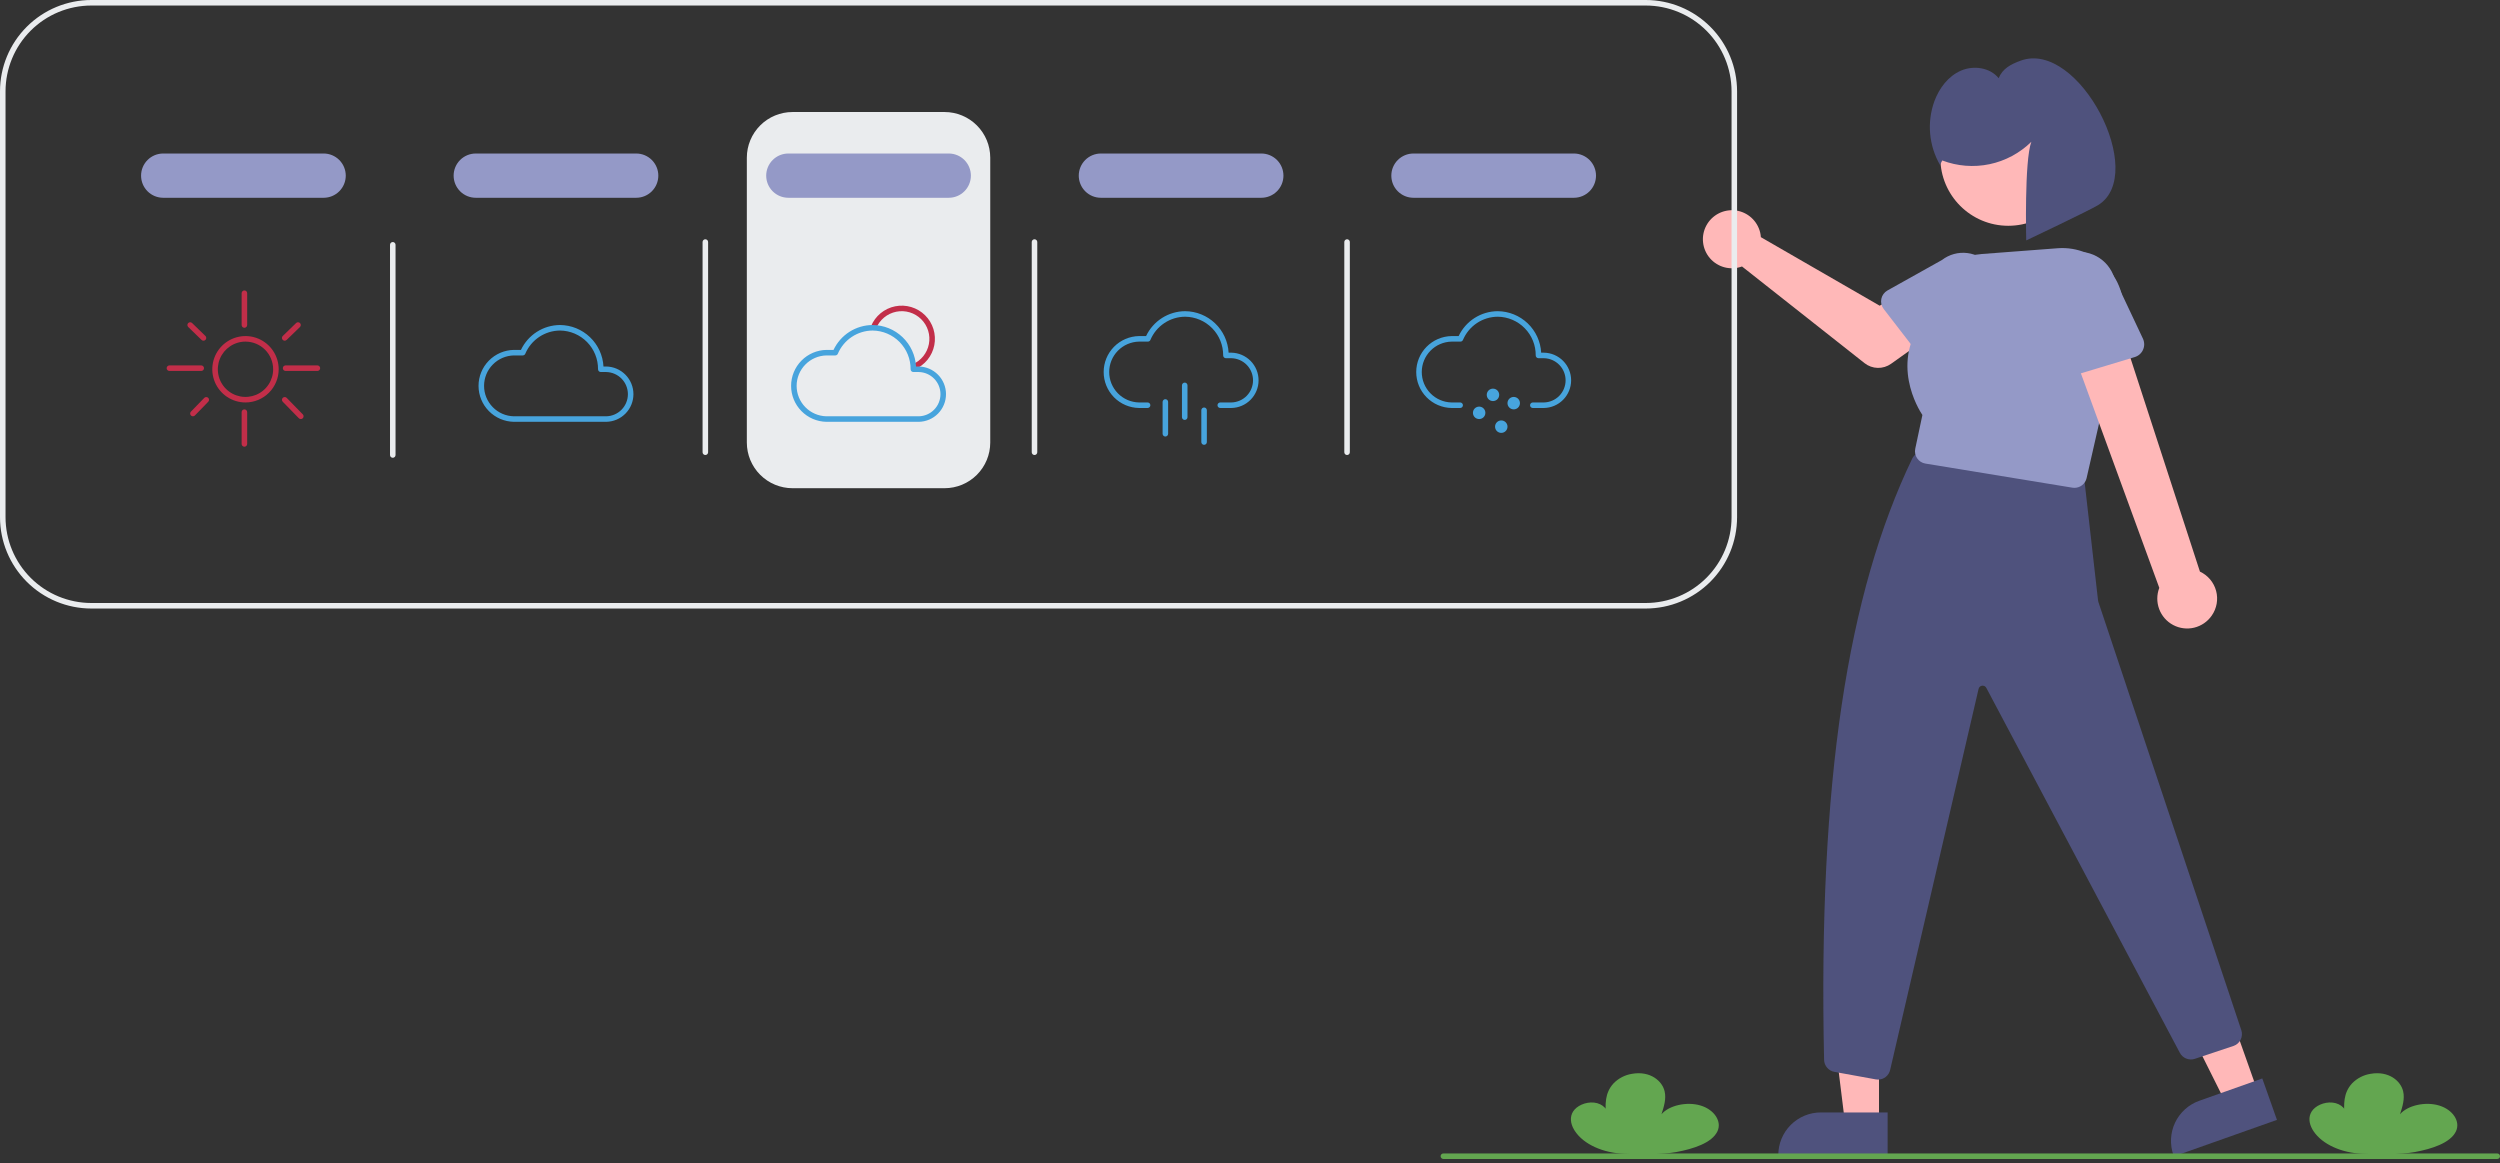 <svg width="230" height="107" viewBox="0 0 230 107" fill="none" xmlns="http://www.w3.org/2000/svg">
<rect x="0" y="0" width="230" height="107" fill="#333333" stroke="none"/>
<g clip-path="url(#clip0_340_175866)">
<path d="M217.375 106.151C215.424 106.07 213.646 105.283 212.841 104.062C212.804 104.005 212.768 103.947 212.735 103.889C212.441 103.369 212.35 102.771 212.671 102.259C212.992 101.747 213.794 101.357 214.599 101.438C215.405 101.519 216.034 102.161 215.7 102.67C215.626 101.642 215.565 100.563 216.394 99.668C216.85 99.201 217.444 98.893 218.09 98.792C219.759 98.498 220.867 99.442 221.089 100.395C221.253 101.099 221.027 101.814 220.802 102.51C221.496 101.689 223.147 101.324 224.412 101.711C225.677 102.099 226.378 103.186 225.946 104.087C225.437 105.149 223.74 105.698 222.164 105.988C220.863 106.228 218.911 106.215 217.375 106.151Z" fill="#63A650"/>
<path d="M149.43 106.151C147.478 106.07 145.7 105.283 144.896 104.062C144.858 104.005 144.823 103.947 144.79 103.889C144.496 103.369 144.404 102.771 144.725 102.259C145.047 101.747 145.849 101.357 146.654 101.438C147.46 101.519 148.088 102.161 147.755 102.67C147.681 101.642 147.62 100.563 148.448 99.668C148.904 99.201 149.499 98.893 150.144 98.792C151.814 98.498 152.922 99.442 153.144 100.395C153.308 101.099 153.082 101.814 152.856 102.51C153.551 101.689 155.202 101.324 156.467 101.711C157.731 102.099 158.433 103.186 158.001 104.087C157.492 105.149 155.795 105.698 154.219 105.988C152.917 106.228 150.965 106.215 149.43 106.151Z" fill="#63A650"/>
<path d="M86.904 44.915H72.908C71.795 44.914 70.727 44.471 69.94 43.684C69.153 42.897 68.71 41.83 68.709 40.716V14.505C68.71 13.392 69.153 12.325 69.94 11.538C70.727 10.75 71.795 10.308 72.908 10.306H86.904C88.017 10.308 89.085 10.75 89.872 11.538C90.659 12.325 91.102 13.392 91.103 14.505V40.716C91.102 41.83 90.659 42.897 89.872 43.684C89.085 44.471 88.017 44.914 86.904 44.915Z" fill="#EAECEE"/>
<path d="M172.868 103.363H169.748L168.264 91.329L172.868 91.329L172.868 103.363Z" fill="#FFB8B8"/>
<path d="M173.663 106.387L163.604 106.387V106.259C163.604 105.745 163.705 105.236 163.902 104.761C164.098 104.286 164.387 103.854 164.75 103.491C165.114 103.127 165.546 102.839 166.021 102.642C166.496 102.445 167.005 102.344 167.519 102.344H167.519L173.663 102.344L173.663 106.387Z" fill="#4F527D"/>
<path d="M207.719 100.444L204.778 101.485L199.361 90.638L203.702 89.101L207.719 100.444Z" fill="#FFB8B8"/>
<path d="M209.48 103.029L199.998 106.387L199.955 106.267C199.783 105.782 199.709 105.269 199.736 104.755C199.763 104.242 199.89 103.739 200.112 103.274C200.333 102.81 200.644 102.394 201.026 102.05C201.408 101.706 201.854 101.441 202.339 101.269L202.339 101.269L208.131 99.218L209.48 103.029Z" fill="#4F527D"/>
<path d="M172.781 99.322C172.711 99.322 172.641 99.316 172.572 99.303L168.757 98.61C168.498 98.562 168.262 98.426 168.091 98.225C167.92 98.024 167.823 97.77 167.816 97.506C167.262 71.826 169.988 54.569 175.92 42.199C176.025 41.98 176.198 41.801 176.413 41.687C176.628 41.574 176.873 41.532 177.114 41.568L190.833 43.548C191.083 43.585 191.315 43.703 191.491 43.885C191.667 44.066 191.778 44.301 191.807 44.553L193.017 55.216C193.023 55.274 193.035 55.331 193.053 55.386L206.207 94.796C206.296 95.083 206.27 95.394 206.134 95.661C205.998 95.929 205.762 96.133 205.477 96.229L201.923 97.414C201.661 97.5 201.377 97.489 201.123 97.384C200.868 97.279 200.66 97.086 200.536 96.84L182.744 63.29C182.708 63.22 182.652 63.162 182.582 63.125C182.513 63.087 182.433 63.073 182.355 63.082C182.277 63.092 182.203 63.126 182.145 63.179C182.087 63.232 182.046 63.302 182.029 63.379L173.896 98.422C173.841 98.677 173.7 98.905 173.498 99.069C173.295 99.233 173.042 99.322 172.781 99.322Z" fill="#4F527D"/>
<path d="M161.938 21.401C161.969 21.538 161.99 21.678 161.999 21.818L172.931 28.125L175.588 26.595L178.42 30.303L173.98 33.468C173.621 33.724 173.189 33.856 172.748 33.846C172.308 33.835 171.883 33.682 171.537 33.409L160.265 24.516C159.756 24.704 159.202 24.733 158.676 24.599C158.151 24.465 157.678 24.174 157.322 23.765C156.966 23.355 156.743 22.848 156.683 22.308C156.622 21.769 156.727 21.225 156.984 20.747C157.241 20.269 157.637 19.881 158.12 19.633C158.603 19.386 159.149 19.292 159.687 19.363C160.225 19.434 160.728 19.667 161.13 20.031C161.532 20.395 161.814 20.873 161.938 21.401Z" fill="#FFB8B8"/>
<path d="M173.082 27.494C173.115 27.333 173.182 27.181 173.279 27.048C173.376 26.915 173.501 26.805 173.645 26.724L178.661 23.919C179.328 23.405 180.171 23.176 181.006 23.282C181.841 23.388 182.6 23.822 183.117 24.487C183.633 25.152 183.865 25.995 183.76 26.83C183.656 27.666 183.225 28.426 182.561 28.944L178.562 33.097C178.448 33.216 178.309 33.308 178.156 33.369C178.003 33.429 177.839 33.455 177.674 33.446C177.51 33.437 177.35 33.393 177.204 33.316C177.058 33.24 176.931 33.133 176.83 33.002L173.297 28.423C173.197 28.293 173.125 28.143 173.088 27.982C173.051 27.822 173.049 27.655 173.082 27.494Z" fill="#9499C7"/>
<path d="M184.762 20.772C188.214 20.772 191.012 17.974 191.012 14.522C191.012 11.07 188.214 8.272 184.762 8.272C181.31 8.272 178.512 11.07 178.512 14.522C178.512 17.974 181.31 20.772 184.762 20.772Z" fill="#FFB8B8"/>
<path d="M190.85 44.882C190.788 44.882 190.726 44.877 190.664 44.867L177.138 42.649C176.985 42.624 176.839 42.568 176.708 42.485C176.578 42.402 176.465 42.293 176.378 42.165C176.291 42.038 176.23 41.893 176.2 41.741C176.17 41.589 176.171 41.433 176.203 41.282L176.861 38.179C176.524 37.677 173.781 33.307 177.122 29.203C177.058 27.744 177.566 26.319 178.537 25.23C179.508 24.14 180.866 23.473 182.322 23.369L189.312 22.838C190.212 22.77 191.114 22.919 191.944 23.272C192.774 23.625 193.506 24.173 194.08 24.868C194.655 25.564 195.053 26.387 195.243 27.268C195.433 28.15 195.408 29.064 195.171 29.934L191.966 43.991C191.908 44.244 191.766 44.469 191.563 44.631C191.361 44.793 191.109 44.881 190.85 44.882Z" fill="#9499C7"/>
<path d="M203.48 56.636C203.709 56.309 203.864 55.935 203.933 55.542C204.003 55.148 203.985 54.744 203.882 54.358C203.778 53.972 203.591 53.614 203.334 53.308C203.077 53.002 202.755 52.756 202.393 52.587L194.692 28.909L190.229 31.027L198.655 54.082C198.413 54.71 198.409 55.405 198.644 56.035C198.88 56.665 199.338 57.187 199.933 57.502C200.528 57.817 201.217 57.903 201.871 57.743C202.525 57.583 203.097 57.19 203.48 56.636Z" fill="#FFB8B8"/>
<path d="M196.395 32.851L190.468 34.642C190.3 34.693 190.122 34.706 189.948 34.683C189.773 34.659 189.606 34.597 189.457 34.503C189.308 34.409 189.182 34.283 189.086 34.136C188.99 33.988 188.927 33.821 188.901 33.647L188.002 27.541C187.746 26.677 187.843 25.746 188.272 24.953C188.701 24.16 189.427 23.57 190.291 23.312C191.154 23.054 192.085 23.149 192.879 23.576C193.673 24.003 194.265 24.728 194.525 25.591L197.149 31.155C197.224 31.315 197.264 31.488 197.266 31.665C197.268 31.841 197.232 32.015 197.16 32.176C197.089 32.337 196.983 32.481 196.851 32.597C196.719 32.714 196.563 32.8 196.395 32.851H196.395Z" fill="#9499C7"/>
<path d="M178.688 14.763C180.075 15.292 181.586 15.411 183.039 15.106C184.492 14.801 185.827 14.084 186.885 13.042C186.229 14.774 186.412 22.12 186.412 22.12C186.412 22.12 192.226 19.36 193.015 18.877C197.674 16.026 191.248 3.623 185.903 5.579C184.998 5.911 184.242 6.3 183.876 7.192C183.078 6.208 181.567 5.994 180.405 6.5C179.242 7.005 178.416 8.101 177.972 9.288C177.621 10.246 177.485 11.269 177.573 12.285C177.66 13.302 177.97 14.286 178.479 15.17L178.688 14.763Z" fill="#4F527D"/>
<path d="M151.414 0H8.398C6.171 0.002 4.036 0.888 2.462 2.462C0.888 4.036 0.002 6.171 0 8.398V47.587C0.002 49.814 0.888 51.949 2.462 53.523C4.036 55.097 6.171 55.983 8.398 55.985H151.414C153.64 55.983 155.775 55.097 157.349 53.523C158.924 51.949 159.809 49.814 159.811 47.587V8.398C159.809 6.171 158.924 4.036 157.349 2.462C155.775 0.888 153.64 0.002 151.414 0ZM159.303 47.587C159.3 49.679 158.468 51.684 156.989 53.162C155.51 54.641 153.505 55.473 151.414 55.476H8.398C6.306 55.473 4.301 54.641 2.822 53.162C1.344 51.684 0.512 49.679 0.509 47.587V8.398C0.512 6.306 1.344 4.301 2.822 2.822C4.301 1.344 6.306 0.512 8.398 0.509H151.414C153.505 0.512 155.51 1.344 156.989 2.822C158.468 4.301 159.3 6.306 159.303 8.398V47.587Z" fill="#EAECEE"/>
<path d="M22.585 37.026C21.981 37.026 21.391 36.847 20.888 36.512C20.386 36.176 19.995 35.699 19.764 35.141C19.533 34.583 19.472 33.969 19.59 33.377C19.708 32.785 19.999 32.24 20.426 31.813C20.853 31.386 21.397 31.096 21.989 30.978C22.582 30.86 23.196 30.92 23.754 31.151C24.312 31.383 24.788 31.774 25.124 32.276C25.46 32.778 25.639 33.369 25.639 33.973C25.638 34.782 25.316 35.559 24.743 36.131C24.171 36.703 23.395 37.026 22.585 37.026ZM22.585 31.428C22.082 31.428 21.59 31.577 21.171 31.857C20.753 32.136 20.427 32.534 20.234 32.999C20.041 33.464 19.991 33.975 20.089 34.469C20.187 34.963 20.43 35.416 20.786 35.772C21.141 36.128 21.595 36.37 22.088 36.468C22.582 36.567 23.094 36.516 23.559 36.324C24.024 36.131 24.421 35.805 24.701 35.386C24.98 34.968 25.13 34.476 25.13 33.973C25.129 33.298 24.861 32.651 24.384 32.174C23.907 31.697 23.26 31.429 22.585 31.428Z" fill="#C22E49"/>
<path d="M22.485 30.156C22.418 30.156 22.353 30.129 22.305 30.081C22.257 30.033 22.23 29.969 22.23 29.901V26.975C22.23 26.907 22.257 26.843 22.305 26.795C22.353 26.747 22.418 26.72 22.485 26.72C22.552 26.72 22.617 26.747 22.665 26.795C22.713 26.843 22.739 26.907 22.739 26.975V29.901C22.739 29.969 22.713 30.033 22.665 30.081C22.617 30.129 22.552 30.156 22.485 30.156Z" fill="#C22E49"/>
<path d="M18.513 34.127H15.586C15.519 34.127 15.454 34.1 15.407 34.053C15.359 34.005 15.332 33.94 15.332 33.873C15.332 33.805 15.359 33.74 15.407 33.693C15.454 33.645 15.519 33.618 15.586 33.618H18.513C18.581 33.618 18.645 33.645 18.693 33.693C18.741 33.74 18.767 33.805 18.767 33.873C18.767 33.94 18.741 34.005 18.693 34.053C18.645 34.1 18.581 34.127 18.513 34.127Z" fill="#C22E49"/>
<path d="M29.201 34.127H26.274C26.206 34.127 26.142 34.1 26.094 34.053C26.046 34.005 26.02 33.94 26.02 33.873C26.02 33.805 26.046 33.74 26.094 33.693C26.142 33.645 26.206 33.618 26.274 33.618H29.201C29.268 33.618 29.333 33.645 29.38 33.693C29.428 33.74 29.455 33.805 29.455 33.873C29.455 33.94 29.428 34.005 29.38 34.053C29.333 34.1 29.268 34.127 29.201 34.127Z" fill="#C22E49"/>
<path d="M26.194 31.345C26.143 31.345 26.094 31.33 26.052 31.301C26.01 31.273 25.977 31.233 25.958 31.186C25.939 31.139 25.934 31.087 25.945 31.038C25.955 30.988 25.98 30.943 26.017 30.908L27.242 29.718C27.291 29.672 27.356 29.646 27.423 29.647C27.491 29.648 27.555 29.676 27.602 29.724C27.649 29.773 27.675 29.838 27.674 29.905C27.673 29.973 27.645 30.037 27.597 30.084L26.371 31.273C26.324 31.319 26.26 31.345 26.194 31.345Z" fill="#C22E49"/>
<path d="M18.72 31.345C18.654 31.345 18.59 31.319 18.543 31.273L17.317 30.084C17.294 30.061 17.274 30.033 17.261 30.002C17.248 29.971 17.241 29.939 17.24 29.905C17.24 29.872 17.246 29.838 17.258 29.807C17.27 29.776 17.289 29.748 17.312 29.724C17.335 29.7 17.363 29.681 17.394 29.668C17.424 29.654 17.457 29.647 17.491 29.647C17.524 29.646 17.558 29.652 17.588 29.665C17.62 29.677 17.648 29.695 17.672 29.718L18.897 30.908C18.934 30.943 18.959 30.988 18.969 31.038C18.98 31.087 18.975 31.139 18.956 31.186C18.937 31.233 18.904 31.273 18.862 31.301C18.82 31.33 18.771 31.345 18.72 31.345Z" fill="#C22E49"/>
<path d="M17.75 38.299C17.701 38.299 17.652 38.284 17.61 38.257C17.568 38.229 17.536 38.19 17.516 38.144C17.497 38.097 17.491 38.047 17.5 37.998C17.51 37.948 17.533 37.903 17.568 37.867L18.794 36.605C18.84 36.557 18.905 36.529 18.972 36.528C19.04 36.527 19.105 36.553 19.153 36.6C19.202 36.647 19.23 36.711 19.231 36.779C19.232 36.846 19.206 36.911 19.159 36.96L17.933 38.222C17.909 38.246 17.881 38.266 17.85 38.279C17.818 38.292 17.785 38.299 17.75 38.299Z" fill="#C22E49"/>
<path d="M27.674 38.553C27.64 38.553 27.606 38.547 27.575 38.533C27.544 38.52 27.515 38.501 27.492 38.477L26.012 36.96C25.988 36.936 25.97 36.908 25.958 36.877C25.945 36.846 25.939 36.812 25.939 36.779C25.94 36.746 25.947 36.713 25.96 36.682C25.973 36.651 25.992 36.623 26.016 36.6C26.04 36.577 26.068 36.558 26.099 36.546C26.13 36.534 26.164 36.527 26.197 36.528C26.23 36.528 26.263 36.535 26.294 36.548C26.325 36.562 26.353 36.581 26.376 36.605L27.856 38.121C27.891 38.157 27.915 38.202 27.924 38.252C27.933 38.301 27.928 38.352 27.908 38.398C27.889 38.444 27.856 38.483 27.815 38.511C27.773 38.538 27.724 38.553 27.674 38.553Z" fill="#C22E49"/>
<path d="M22.485 41.098C22.418 41.098 22.353 41.071 22.305 41.023C22.257 40.976 22.23 40.911 22.23 40.844V37.917C22.23 37.85 22.257 37.785 22.305 37.737C22.353 37.689 22.418 37.663 22.485 37.663C22.552 37.663 22.617 37.689 22.665 37.737C22.713 37.785 22.739 37.85 22.739 37.917V40.844C22.739 40.911 22.713 40.976 22.665 41.023C22.617 41.071 22.552 41.098 22.485 41.098Z" fill="#C22E49"/>
<path d="M55.773 38.808H47.278C46.41 38.793 45.583 38.438 44.975 37.819C44.366 37.2 44.025 36.367 44.025 35.5C44.025 34.632 44.366 33.799 44.975 33.18C45.583 32.561 46.41 32.206 47.278 32.191H47.928C48.25 31.509 48.759 30.932 49.396 30.526C50.032 30.121 50.771 29.904 51.526 29.901C52.552 29.91 53.536 30.31 54.278 31.019C55.02 31.729 55.464 32.694 55.52 33.718H55.773C56.441 33.729 57.077 34.002 57.545 34.478C58.014 34.954 58.276 35.595 58.276 36.263C58.276 36.931 58.014 37.572 57.545 38.048C57.077 38.524 56.441 38.797 55.773 38.808ZM47.278 32.7C46.545 32.715 45.848 33.016 45.335 33.54C44.822 34.063 44.534 34.767 44.534 35.5C44.534 36.233 44.822 36.936 45.335 37.459C45.848 37.983 46.545 38.284 47.278 38.299H55.773C56.306 38.288 56.813 38.069 57.186 37.688C57.558 37.307 57.767 36.796 57.767 36.263C57.767 35.73 57.558 35.219 57.186 34.838C56.813 34.458 56.306 34.238 55.773 34.227H55.273C55.206 34.227 55.141 34.2 55.093 34.153C55.046 34.105 55.019 34.04 55.019 33.973C55.027 33.037 54.664 32.137 54.009 31.469C53.354 30.801 52.461 30.42 51.526 30.41C50.842 30.414 50.174 30.618 49.605 30.998C49.036 31.378 48.591 31.916 48.326 32.546C48.306 32.592 48.273 32.631 48.232 32.658C48.19 32.686 48.142 32.7 48.092 32.7H47.278Z" fill="#47A4DD"/>
<path d="M84.147 33.987L83.949 33.518C84.334 33.356 84.673 33.101 84.936 32.776C85.199 32.451 85.378 32.066 85.457 31.656C85.537 31.246 85.513 30.822 85.39 30.423C85.267 30.023 85.047 29.66 84.75 29.366C84.453 29.072 84.089 28.855 83.688 28.735C83.288 28.616 82.864 28.596 82.454 28.679C82.045 28.762 81.662 28.944 81.339 29.21C81.017 29.476 80.765 29.817 80.605 30.203L80.135 30.009C80.326 29.546 80.629 29.136 81.016 28.817C81.402 28.498 81.862 28.279 82.354 28.18C82.845 28.081 83.354 28.104 83.834 28.248C84.315 28.392 84.752 28.652 85.108 29.005C85.465 29.358 85.728 29.793 85.876 30.272C86.024 30.752 86.052 31.26 85.957 31.752C85.862 32.245 85.647 32.706 85.332 33.096C85.016 33.486 84.609 33.792 84.147 33.987Z" fill="#C22E49"/>
<path d="M84.529 38.808H76.034C75.166 38.793 74.339 38.438 73.731 37.819C73.122 37.2 72.781 36.367 72.781 35.5C72.781 34.632 73.122 33.799 73.731 33.18C74.339 32.561 75.166 32.206 76.034 32.191H76.684C77.006 31.509 77.515 30.932 78.151 30.526C78.788 30.121 79.527 29.904 80.281 29.901C81.308 29.91 82.292 30.31 83.034 31.019C83.776 31.729 84.22 32.694 84.276 33.718H84.529C85.197 33.729 85.833 34.002 86.301 34.478C86.77 34.954 87.032 35.595 87.032 36.263C87.032 36.931 86.77 37.572 86.301 38.048C85.833 38.524 85.197 38.797 84.529 38.808ZM76.034 32.7C75.301 32.715 74.603 33.016 74.091 33.54C73.578 34.063 73.29 34.767 73.29 35.5C73.29 36.233 73.578 36.936 74.091 37.459C74.603 37.983 75.301 38.284 76.034 38.299H84.529C85.061 38.288 85.569 38.069 85.941 37.688C86.314 37.307 86.523 36.796 86.523 36.263C86.523 35.73 86.314 35.219 85.941 34.838C85.569 34.458 85.061 34.238 84.529 34.227H84.029C83.962 34.227 83.897 34.2 83.849 34.153C83.802 34.105 83.775 34.04 83.775 33.973C83.783 33.037 83.419 32.137 82.765 31.469C82.11 30.801 81.217 30.42 80.281 30.41C79.597 30.414 78.93 30.618 78.361 30.998C77.792 31.378 77.347 31.916 77.081 32.546C77.062 32.592 77.029 32.631 76.988 32.658C76.946 32.686 76.897 32.7 76.848 32.7H76.034Z" fill="#47A4DD"/>
<path d="M113.285 37.535H112.263C112.196 37.535 112.131 37.508 112.083 37.461C112.036 37.413 112.009 37.348 112.009 37.281C112.009 37.213 112.036 37.149 112.083 37.101C112.131 37.053 112.196 37.026 112.263 37.026H113.285C113.817 37.015 114.324 36.796 114.697 36.416C115.07 36.035 115.279 35.523 115.279 34.991C115.279 34.458 115.07 33.946 114.697 33.566C114.324 33.185 113.817 32.966 113.285 32.955H112.785C112.718 32.955 112.653 32.928 112.605 32.88C112.557 32.833 112.531 32.768 112.531 32.7C112.539 31.765 112.175 30.865 111.52 30.197C110.866 29.529 109.973 29.148 109.037 29.138C108.353 29.141 107.685 29.346 107.117 29.725C106.548 30.105 106.103 30.643 105.837 31.274C105.818 31.32 105.785 31.358 105.743 31.386C105.702 31.413 105.653 31.428 105.603 31.428H104.79C104.057 31.443 103.359 31.744 102.846 32.267C102.333 32.791 102.046 33.494 102.046 34.227C102.046 34.96 102.333 35.664 102.846 36.187C103.359 36.71 104.057 37.012 104.79 37.026H105.579C105.646 37.026 105.711 37.053 105.759 37.101C105.806 37.149 105.833 37.213 105.833 37.281C105.833 37.348 105.806 37.413 105.759 37.461C105.711 37.508 105.646 37.535 105.579 37.535H104.79C103.922 37.521 103.095 37.166 102.486 36.547C101.878 35.928 101.537 35.095 101.537 34.227C101.537 33.359 101.878 32.526 102.486 31.907C103.095 31.289 103.922 30.934 104.79 30.919H105.439C105.762 30.236 106.271 29.659 106.907 29.254C107.544 28.849 108.283 28.632 109.037 28.629C110.064 28.638 111.048 29.038 111.79 29.747C112.532 30.456 112.976 31.421 113.032 32.446H113.285C113.952 32.457 114.589 32.73 115.057 33.206C115.525 33.682 115.788 34.323 115.788 34.991C115.788 35.658 115.525 36.299 115.057 36.775C114.589 37.251 113.952 37.524 113.285 37.535Z" fill="#47A4DD"/>
<path d="M108.995 38.634C108.927 38.634 108.862 38.607 108.815 38.559C108.767 38.512 108.74 38.447 108.74 38.379V35.453C108.74 35.386 108.767 35.321 108.815 35.273C108.862 35.225 108.927 35.199 108.995 35.199C109.062 35.199 109.127 35.225 109.175 35.273C109.222 35.321 109.249 35.386 109.249 35.453V38.379C109.249 38.447 109.222 38.512 109.175 38.559C109.127 38.607 109.062 38.634 108.995 38.634Z" fill="#47A4DD"/>
<path d="M107.213 40.161C107.146 40.161 107.081 40.134 107.034 40.086C106.986 40.038 106.959 39.974 106.959 39.906V36.98C106.959 36.912 106.986 36.848 107.034 36.8C107.081 36.752 107.146 36.725 107.213 36.725C107.281 36.725 107.346 36.752 107.393 36.8C107.441 36.848 107.468 36.912 107.468 36.98V39.906C107.468 39.974 107.441 40.038 107.393 40.086C107.346 40.134 107.281 40.161 107.213 40.161Z" fill="#47A4DD"/>
<path d="M110.776 40.924C110.708 40.924 110.644 40.897 110.596 40.85C110.548 40.802 110.521 40.737 110.521 40.67V37.743C110.521 37.676 110.548 37.611 110.596 37.563C110.644 37.516 110.708 37.489 110.776 37.489C110.843 37.489 110.908 37.516 110.956 37.563C111.004 37.611 111.03 37.676 111.03 37.743V40.67C111.03 40.737 111.004 40.802 110.956 40.85C110.908 40.897 110.843 40.924 110.776 40.924Z" fill="#47A4DD"/>
<path d="M142.041 37.535H141.019C140.952 37.535 140.887 37.508 140.839 37.461C140.791 37.413 140.765 37.348 140.765 37.281C140.765 37.213 140.791 37.149 140.839 37.101C140.887 37.053 140.952 37.026 141.019 37.026H142.041C142.573 37.015 143.08 36.796 143.453 36.416C143.826 36.035 144.035 35.523 144.035 34.991C144.035 34.458 143.826 33.946 143.453 33.566C143.08 33.185 142.573 32.966 142.041 32.955H141.541C141.473 32.955 141.409 32.928 141.361 32.88C141.313 32.833 141.286 32.768 141.286 32.7C141.294 31.765 140.931 30.865 140.276 30.197C139.621 29.529 138.728 29.148 137.793 29.138C137.109 29.141 136.441 29.346 135.872 29.725C135.304 30.105 134.859 30.643 134.593 31.274C134.574 31.32 134.541 31.358 134.499 31.386C134.458 31.413 134.409 31.428 134.359 31.428H133.546C132.813 31.443 132.115 31.744 131.602 32.267C131.089 32.791 130.802 33.494 130.802 34.227C130.802 34.96 131.089 35.664 131.602 36.187C132.115 36.71 132.813 37.012 133.546 37.026H134.335C134.402 37.026 134.467 37.053 134.515 37.101C134.562 37.149 134.589 37.213 134.589 37.281C134.589 37.348 134.562 37.413 134.515 37.461C134.467 37.508 134.402 37.535 134.335 37.535H133.546C132.678 37.521 131.851 37.166 131.242 36.547C130.634 35.928 130.293 35.095 130.293 34.227C130.293 33.359 130.634 32.526 131.242 31.907C131.851 31.289 132.678 30.934 133.546 30.919H134.195C134.518 30.236 135.027 29.659 135.663 29.254C136.3 28.849 137.038 28.632 137.793 28.629C138.819 28.638 139.804 29.038 140.546 29.747C141.288 30.456 141.732 31.421 141.788 32.446H142.041C142.708 32.457 143.345 32.73 143.813 33.206C144.281 33.682 144.544 34.323 144.544 34.991C144.544 35.658 144.281 36.299 143.813 36.775C143.345 37.251 142.708 37.524 142.041 37.535Z" fill="#47A4DD"/>
<path d="M137.354 36.899C137.67 36.899 137.926 36.643 137.926 36.327C137.926 36.01 137.67 35.754 137.354 35.754C137.038 35.754 136.781 36.01 136.781 36.327C136.781 36.643 137.038 36.899 137.354 36.899Z" fill="#47A4DD"/>
<path d="M139.262 37.663C139.578 37.663 139.835 37.406 139.835 37.09C139.835 36.774 139.578 36.517 139.262 36.517C138.946 36.517 138.689 36.774 138.689 37.09C138.689 37.406 138.946 37.663 139.262 37.663Z" fill="#47A4DD"/>
<path d="M136.082 38.553C136.399 38.553 136.655 38.297 136.655 37.981C136.655 37.665 136.399 37.408 136.082 37.408C135.766 37.408 135.51 37.665 135.51 37.981C135.51 38.297 135.766 38.553 136.082 38.553Z" fill="#47A4DD"/>
<path d="M138.117 39.826C138.434 39.826 138.69 39.569 138.69 39.253C138.69 38.937 138.434 38.68 138.117 38.68C137.801 38.68 137.545 38.937 137.545 39.253C137.545 39.569 137.801 39.826 138.117 39.826Z" fill="#47A4DD"/>
<path d="M29.774 18.195H15.014C14.474 18.195 13.957 17.981 13.575 17.599C13.193 17.217 12.979 16.699 12.979 16.159C12.979 15.619 13.193 15.102 13.575 14.72C13.957 14.338 14.474 14.123 15.014 14.123H29.774C30.314 14.123 30.832 14.338 31.213 14.72C31.595 15.102 31.81 15.619 31.81 16.159C31.81 16.699 31.595 17.217 31.213 17.599C30.832 17.981 30.314 18.195 29.774 18.195Z" fill="#9499C7"/>
<path d="M58.53 18.195H43.77C43.23 18.195 42.712 17.981 42.331 17.599C41.949 17.217 41.734 16.699 41.734 16.159C41.734 15.619 41.949 15.102 42.331 14.72C42.712 14.338 43.23 14.123 43.77 14.123H58.53C59.07 14.123 59.588 14.338 59.969 14.72C60.351 15.102 60.566 15.619 60.566 16.159C60.566 16.699 60.351 17.217 59.969 17.599C59.588 17.981 59.07 18.195 58.53 18.195Z" fill="#9499C7"/>
<path d="M87.286 18.195H72.526C71.986 18.195 71.468 17.981 71.087 17.599C70.705 17.217 70.49 16.699 70.49 16.159C70.49 15.619 70.705 15.102 71.087 14.72C71.468 14.338 71.986 14.123 72.526 14.123H87.286C87.826 14.123 88.344 14.338 88.725 14.72C89.107 15.102 89.322 15.619 89.322 16.159C89.322 16.699 89.107 17.217 88.725 17.599C88.344 17.981 87.826 18.195 87.286 18.195Z" fill="#9499C7"/>
<path d="M116.042 18.195H101.282C100.742 18.195 100.224 17.981 99.842 17.599C99.461 17.217 99.246 16.699 99.246 16.159C99.246 15.619 99.461 15.102 99.842 14.72C100.224 14.338 100.742 14.123 101.282 14.123H116.042C116.581 14.123 117.099 14.338 117.481 14.72C117.863 15.102 118.077 15.619 118.077 16.159C118.077 16.699 117.863 17.217 117.481 17.599C117.099 17.981 116.581 18.195 116.042 18.195Z" fill="#9499C7"/>
<path d="M144.797 18.195H130.038C129.498 18.195 128.98 17.981 128.598 17.599C128.216 17.217 128.002 16.699 128.002 16.159C128.002 15.619 128.216 15.102 128.598 14.72C128.98 14.338 129.498 14.123 130.038 14.123H144.797C145.337 14.123 145.855 14.338 146.237 14.72C146.619 15.102 146.833 15.619 146.833 16.159C146.833 16.699 146.619 17.217 146.237 17.599C145.855 17.981 145.337 18.195 144.797 18.195Z" fill="#9499C7"/>
<path d="M36.135 42.116C36.068 42.116 36.003 42.089 35.955 42.041C35.908 41.994 35.881 41.929 35.881 41.862V22.521C35.881 22.454 35.908 22.389 35.955 22.341C36.003 22.294 36.068 22.267 36.135 22.267C36.203 22.267 36.268 22.294 36.315 22.341C36.363 22.389 36.39 22.454 36.39 22.521V41.862C36.39 41.929 36.363 41.994 36.315 42.041C36.268 42.089 36.203 42.116 36.135 42.116Z" fill="#EAECEE"/>
<path d="M64.891 41.861C64.824 41.861 64.759 41.835 64.711 41.787C64.663 41.739 64.637 41.674 64.637 41.607V22.267C64.637 22.199 64.663 22.134 64.711 22.087C64.759 22.039 64.824 22.012 64.891 22.012C64.959 22.012 65.023 22.039 65.071 22.087C65.119 22.134 65.146 22.199 65.146 22.267V41.607C65.146 41.674 65.119 41.739 65.071 41.787C65.023 41.835 64.959 41.861 64.891 41.861Z" fill="#EAECEE"/>
<path d="M95.174 41.861C95.107 41.861 95.042 41.835 94.995 41.787C94.947 41.739 94.92 41.674 94.92 41.607V22.267C94.92 22.199 94.947 22.134 94.995 22.087C95.042 22.039 95.107 22.012 95.174 22.012C95.242 22.012 95.307 22.039 95.354 22.087C95.402 22.134 95.429 22.199 95.429 22.267V41.607C95.429 41.674 95.402 41.739 95.354 41.787C95.307 41.835 95.242 41.861 95.174 41.861Z" fill="#EAECEE"/>
<path d="M123.93 41.861C123.863 41.861 123.798 41.835 123.75 41.787C123.703 41.739 123.676 41.674 123.676 41.607V22.267C123.676 22.199 123.703 22.134 123.75 22.087C123.798 22.039 123.863 22.012 123.93 22.012C123.998 22.012 124.062 22.039 124.11 22.087C124.158 22.134 124.185 22.199 124.185 22.267V41.607C124.185 41.674 124.158 41.739 124.11 41.787C124.062 41.835 123.998 41.861 123.93 41.861Z" fill="#EAECEE"/>
<path d="M229.745 106.626H132.79C132.722 106.626 132.657 106.599 132.61 106.551C132.562 106.504 132.535 106.439 132.535 106.371C132.535 106.304 132.562 106.239 132.61 106.191C132.657 106.144 132.722 106.117 132.79 106.117H229.745C229.813 106.117 229.878 106.144 229.925 106.191C229.973 106.239 230 106.304 230 106.371C230 106.439 229.973 106.504 229.925 106.551C229.878 106.599 229.813 106.626 229.745 106.626Z" fill="#63A650"/>
</g>
<defs>
<clipPath id="clip0_340_175866">
<rect width="230" height="106.626" fill="white"/>
</clipPath>
</defs>
</svg>
